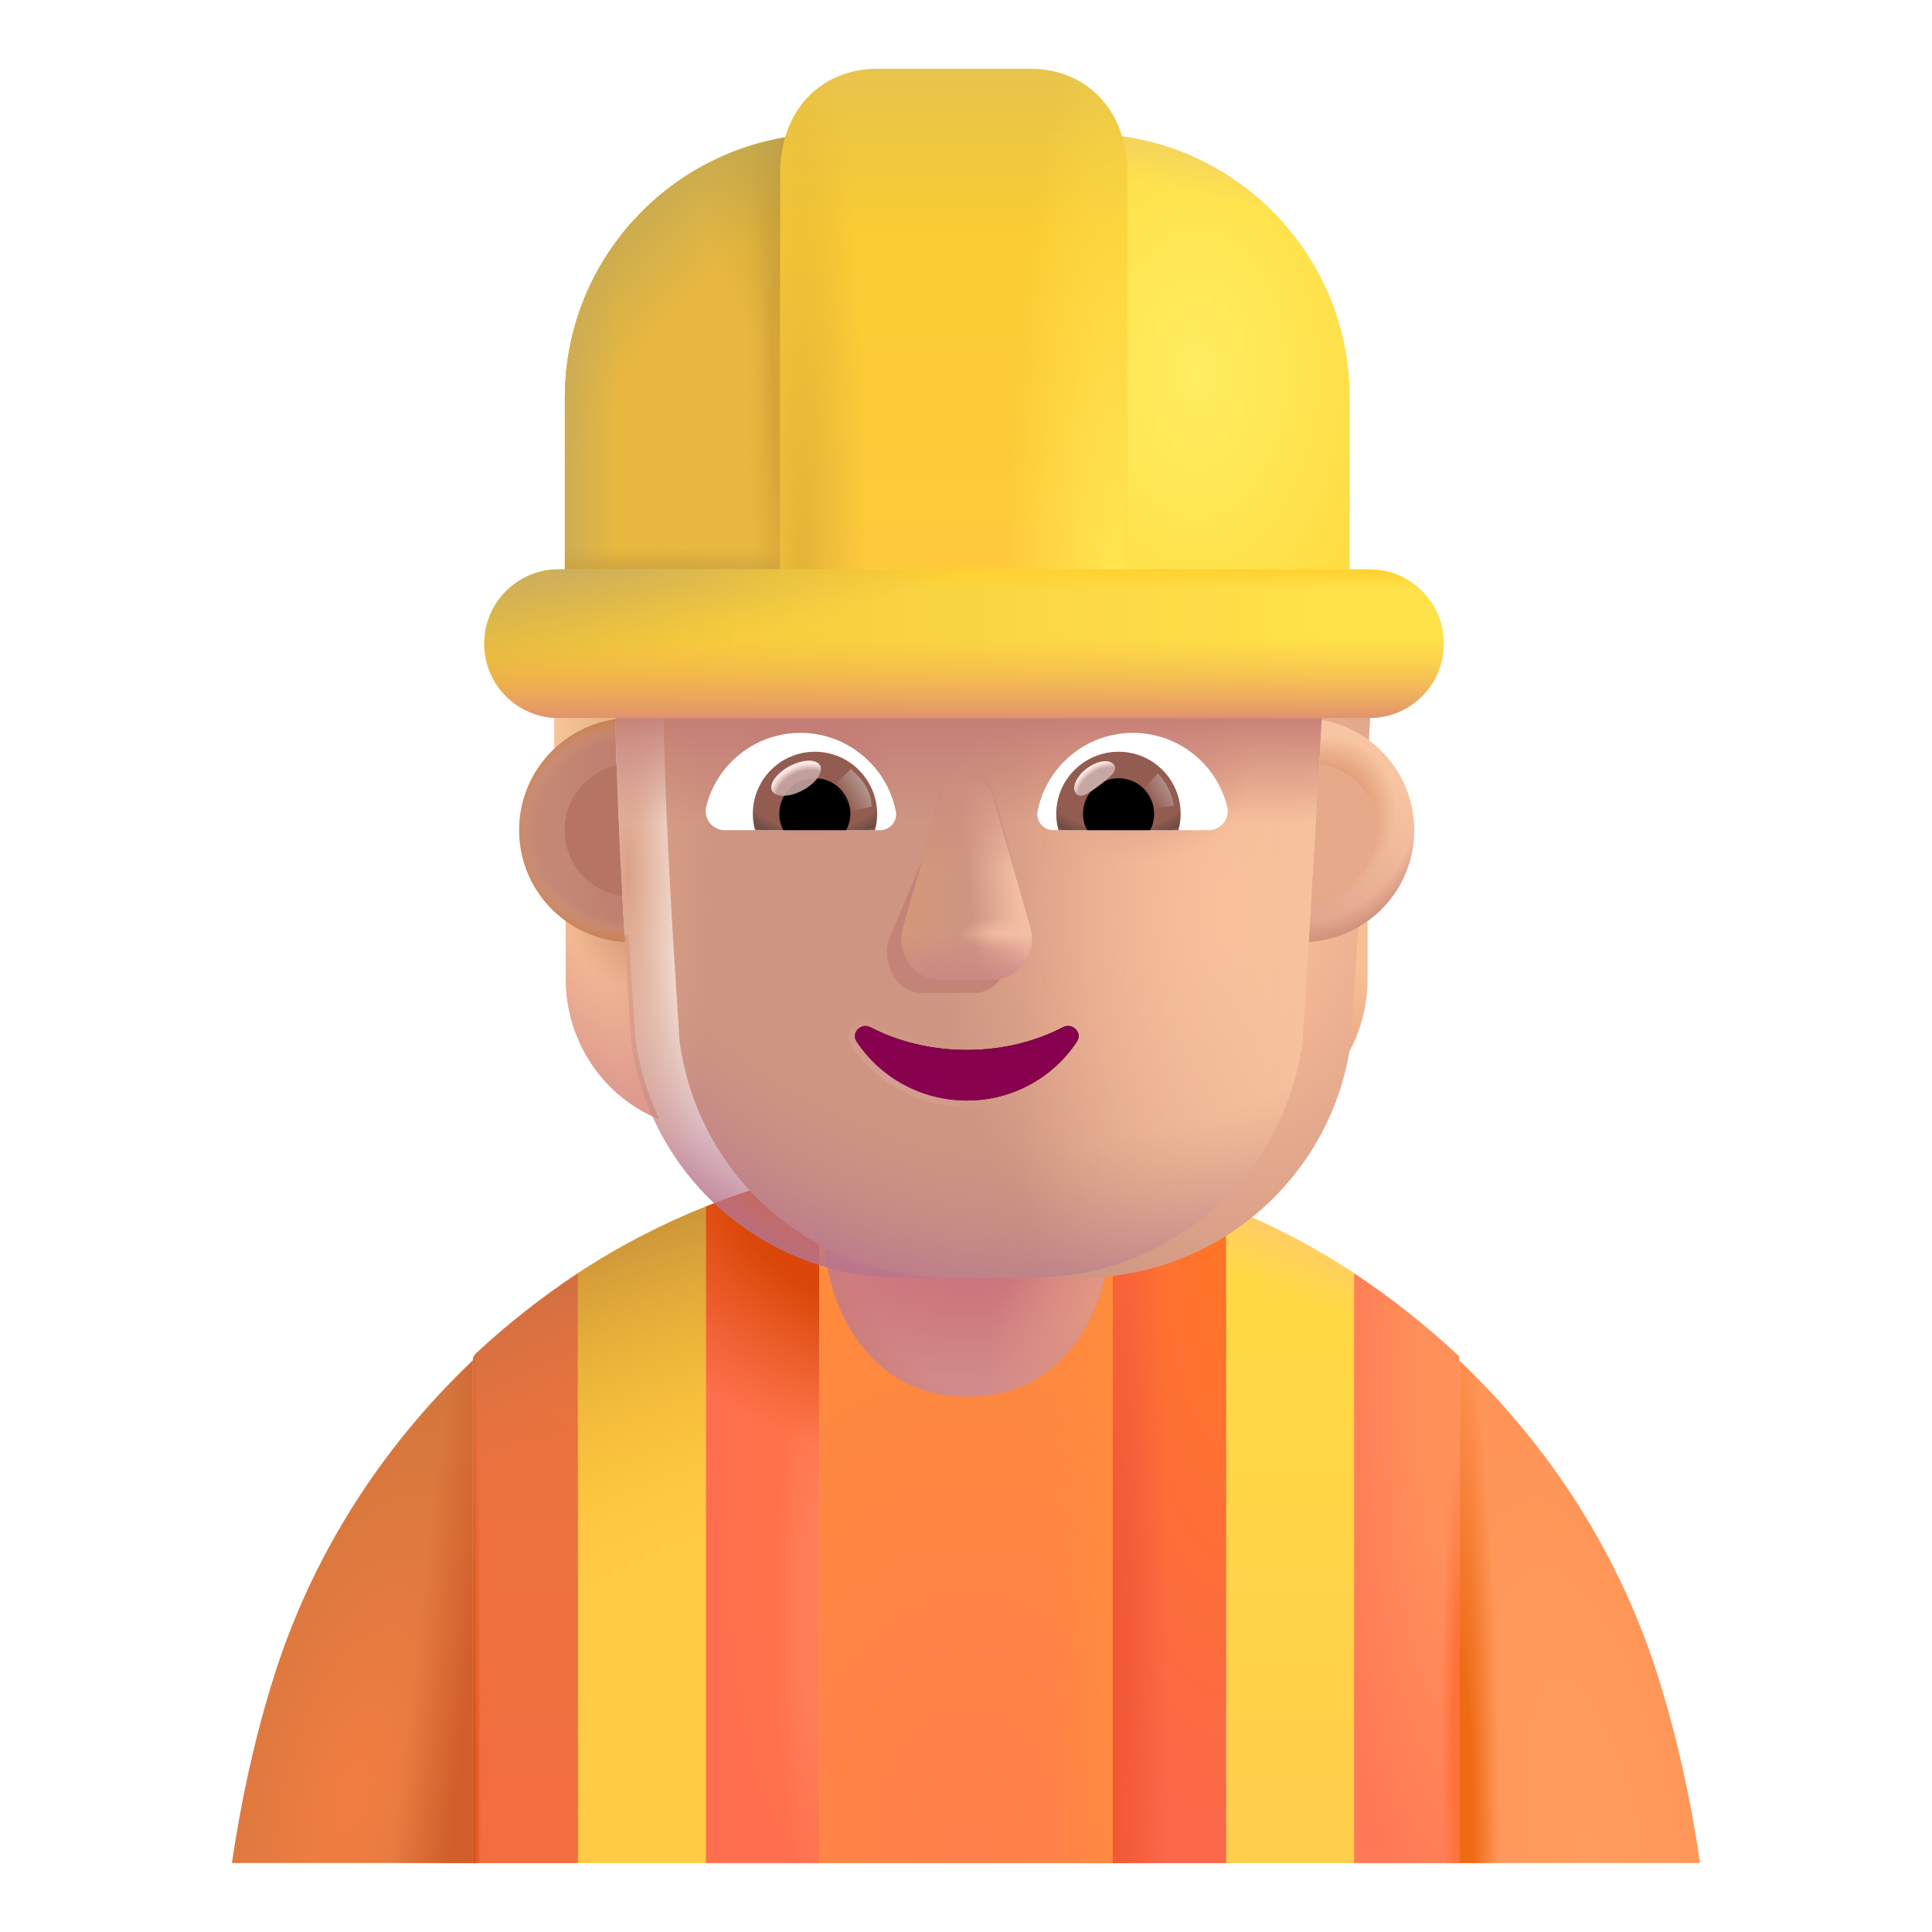 <svg viewBox="1 1 30 30" xmlns="http://www.w3.org/2000/svg">
<path d="M16.021 19.32C15.241 19.32 14.471 19.4 13.721 19.55V29.93H18.301V19.55C17.561 19.4 16.801 19.32 16.021 19.32Z" fill="url(#paint0_radial_4002_2957)"/>
<path d="M16.021 19.32C15.241 19.32 14.471 19.4 13.721 19.55V29.93H18.301V19.55C17.561 19.4 16.801 19.32 16.021 19.32Z" fill="url(#paint1_radial_4002_2957)"/>
<path d="M13.721 19.198C13.113 19.332 12.525 19.508 11.958 19.735V29.93H13.721V19.198Z" fill="url(#paint2_radial_4002_2957)"/>
<path d="M13.721 19.198C13.113 19.332 12.525 19.508 11.958 19.735V29.93H13.721V19.198Z" fill="url(#paint3_radial_4002_2957)"/>
<path d="M13.721 19.198C13.113 19.332 12.525 19.508 11.958 19.735V29.93H13.721V19.198Z" fill="url(#paint4_radial_4002_2957)"/>
<path d="M18.279 19.198C18.887 19.332 19.474 19.508 20.042 19.735V29.93H18.279V19.198Z" fill="url(#paint5_radial_4002_2957)"/>
<path d="M18.279 19.198C18.887 19.332 19.474 19.508 20.042 19.735V29.93H18.279V19.198Z" fill="url(#paint6_radial_4002_2957)"/>
<path d="M8.389 22.018C8.358 22.046 8.341 22.085 8.341 22.127V29.93H9.975V20.77C9.415 21.14 8.883 21.559 8.389 22.018Z" fill="url(#paint7_linear_4002_2957)"/>
<path d="M8.389 22.018C8.358 22.046 8.341 22.085 8.341 22.127V29.93H9.975V20.77C9.415 21.14 8.883 21.559 8.389 22.018Z" fill="url(#paint8_radial_4002_2957)"/>
<path d="M8.389 22.018C8.358 22.046 8.341 22.085 8.341 22.127V29.93H9.975V20.77C9.415 21.14 8.883 21.559 8.389 22.018Z" fill="url(#paint9_radial_4002_2957)"/>
<path d="M23.659 22.062V29.93H22.025V20.77C22.603 21.152 23.151 21.586 23.659 22.062Z" fill="url(#paint10_radial_4002_2957)"/>
<path d="M23.659 22.062V29.93H22.025V20.77C22.603 21.152 23.151 21.586 23.659 22.062Z" fill="url(#paint11_radial_4002_2957)"/>
<path d="M9.975 20.769V29.93H11.958V19.735C11.26 20.015 10.603 20.356 9.975 20.769Z" fill="#FFCA44"/>
<path d="M9.975 20.769V29.93H11.958V19.735C11.26 20.015 10.603 20.356 9.975 20.769Z" fill="url(#paint12_radial_4002_2957)"/>
<path d="M22.025 20.769V29.93H20.042V19.735C20.74 20.015 21.397 20.356 22.025 20.769Z" fill="url(#paint13_linear_4002_2957)"/>
<path d="M22.025 20.769V29.93H20.042V19.735C20.74 20.015 21.397 20.356 22.025 20.769Z" fill="url(#paint14_radial_4002_2957)"/>
<path d="M4.601 29.929C4.741 28.983 4.941 28.048 5.22 27.143C5.82 25.169 6.932 23.461 8.341 22.125V29.929H4.601Z" fill="url(#paint15_radial_4002_2957)"/>
<path d="M4.601 29.929C4.741 28.983 4.941 28.048 5.22 27.143C5.82 25.169 6.932 23.461 8.341 22.125V29.929H4.601Z" fill="url(#paint16_linear_4002_2957)"/>
<path d="M27.399 29.929C27.259 28.983 27.059 28.048 26.78 27.143C26.18 25.169 25.068 23.461 23.659 22.125V29.929H27.399Z" fill="url(#paint17_radial_4002_2957)"/>
<path d="M27.399 29.929C27.259 28.983 27.059 28.048 26.78 27.143C26.18 25.169 25.068 23.461 23.659 22.125V29.929H27.399Z" fill="url(#paint18_radial_4002_2957)"/>
<path d="M13.81 20.406C13.87 21.167 14.395 22.688 16.021 22.688C17.647 22.688 18.172 21.167 18.232 20.406H13.81Z" fill="url(#paint19_radial_4002_2957)"/>
<path d="M13.81 20.406C13.87 21.167 14.395 22.688 16.021 22.688C17.647 22.688 18.172 21.167 18.232 20.406H13.81Z" fill="url(#paint20_radial_4002_2957)"/>
<path d="M13.81 20.406C13.87 21.167 14.395 22.688 16.021 22.688C17.647 22.688 18.172 21.167 18.232 20.406H13.81Z" fill="url(#paint21_radial_4002_2957)"/>
<rect x="9.605" y="11.621" width="0.953" height="1.082" fill="url(#paint22_linear_4002_2957)"/>
<rect x="21.33" y="11.621" width="0.836" height="1.082" fill="url(#paint23_linear_4002_2957)"/>
<path d="M21.259 15.527C21.622 15.515 21.96 15.393 22.236 15.194V16.199C22.236 17.163 21.662 18.022 20.788 18.379C20.972 17.987 21.099 17.561 21.162 17.105L21.259 15.527Z" fill="url(#paint24_radial_4002_2957)"/>
<path d="M10.763 15.527C10.401 15.515 10.062 15.393 9.786 15.194V16.199C9.786 17.163 10.36 18.022 11.234 18.379C11.05 17.987 10.923 17.561 10.86 17.105L10.763 15.527Z" fill="url(#paint25_radial_4002_2957)"/>
<path d="M10.763 15.527C10.401 15.515 10.062 15.393 9.786 15.194V16.199C9.786 17.163 10.36 18.022 11.234 18.379C11.05 17.987 10.923 17.561 10.86 17.105L10.763 15.527Z" fill="url(#paint26_radial_4002_2957)"/>
<path d="M10.763 15.527C10.401 15.515 10.062 15.393 9.786 15.194V16.199C9.786 17.163 10.36 18.022 11.234 18.379C11.05 17.987 10.923 17.561 10.86 17.105L10.763 15.527Z" fill="url(#paint27_radial_4002_2957)"/>
<path d="M10.763 15.527C10.401 15.515 10.062 15.393 9.786 15.194V16.199C9.786 17.163 10.36 18.022 11.234 18.379C11.05 17.987 10.923 17.561 10.86 17.105L10.763 15.527Z" fill="url(#paint28_radial_4002_2957)"/>
<g filter="url(#filter0_i_4002_2957)">
<path d="M10.802 17.163C11.08 19.27 12.873 20.84 14.997 20.84H17.034C19.157 20.84 20.951 19.27 21.229 17.163C21.356 15.129 21.484 13.103 21.579 11.071C21.567 10.243 20.915 9.559 20.09 9.525H18.578C17.548 9.525 16.614 8.916 16.191 7.967C16.082 7.695 15.818 7.515 15.526 7.515H14.152C12.159 7.515 10.545 9.148 10.545 11.163C10.545 13.172 10.67 15.149 10.802 17.163Z" fill="url(#paint29_radial_4002_2957)"/>
</g>
<path d="M10.802 17.163C11.08 19.27 12.873 20.84 14.997 20.84H17.034C19.157 20.84 20.951 19.27 21.229 17.163C21.356 15.129 21.484 13.103 21.579 11.071C21.567 10.243 20.915 9.559 20.09 9.525H18.578C17.548 9.525 16.614 8.916 16.191 7.967C16.082 7.695 15.818 7.515 15.526 7.515H14.152C12.159 7.515 10.545 9.148 10.545 11.163C10.545 13.172 10.67 15.149 10.802 17.163Z" fill="url(#paint30_linear_4002_2957)"/>
<path d="M10.802 17.163C11.08 19.27 12.873 20.84 14.997 20.84H17.034C19.157 20.84 20.951 19.27 21.229 17.163C21.356 15.129 21.484 13.103 21.579 11.071C21.567 10.243 20.915 9.559 20.09 9.525H18.578C17.548 9.525 16.614 8.916 16.191 7.967C16.082 7.695 15.818 7.515 15.526 7.515H14.152C12.159 7.515 10.545 9.148 10.545 11.163C10.545 13.172 10.67 15.149 10.802 17.163Z" fill="url(#paint31_radial_4002_2957)"/>
<path d="M10.802 17.163C11.08 19.27 12.873 20.84 14.997 20.84H17.034C19.157 20.84 20.951 19.27 21.229 17.163C21.356 15.129 21.484 13.103 21.579 11.071C21.567 10.243 20.915 9.559 20.09 9.525H18.578C17.548 9.525 16.614 8.916 16.191 7.967C16.082 7.695 15.818 7.515 15.526 7.515H14.152C12.159 7.515 10.545 9.148 10.545 11.163C10.545 13.172 10.67 15.149 10.802 17.163Z" fill="url(#paint32_radial_4002_2957)"/>
<path d="M10.802 17.163C11.08 19.27 12.873 20.84 14.997 20.84H17.034C19.157 20.84 20.951 19.27 21.229 17.163C21.356 15.129 21.484 13.103 21.579 11.071C21.567 10.243 20.915 9.559 20.09 9.525H18.578C17.548 9.525 16.614 8.916 16.191 7.967C16.082 7.695 15.818 7.515 15.526 7.515H14.152C12.159 7.515 10.545 9.148 10.545 11.163C10.545 13.172 10.67 15.149 10.802 17.163Z" fill="url(#paint33_radial_4002_2957)"/>
<path d="M10.802 17.163C11.08 19.27 12.873 20.84 14.997 20.84H17.034C19.157 20.84 20.951 19.27 21.229 17.163C21.356 15.129 21.484 13.103 21.579 11.071C21.567 10.243 20.915 9.559 20.09 9.525H18.578C17.548 9.525 16.614 8.916 16.191 7.967C16.082 7.695 15.818 7.515 15.526 7.515H14.152C12.159 7.515 10.545 9.148 10.545 11.163C10.545 13.172 10.67 15.149 10.802 17.163Z" fill="url(#paint34_radial_4002_2957)"/>
<path d="M10.802 17.163C11.08 19.27 12.873 20.84 14.997 20.84H17.034C19.157 20.84 20.951 19.27 21.229 17.163C21.356 15.129 21.484 13.103 21.579 11.071C21.567 10.243 20.915 9.559 20.09 9.525H18.578C17.548 9.525 16.614 8.916 16.191 7.967C16.082 7.695 15.818 7.515 15.526 7.515H14.152C12.159 7.515 10.545 9.148 10.545 11.163C10.545 13.172 10.67 15.149 10.802 17.163Z" fill="url(#paint35_radial_4002_2957)"/>
<path d="M10.802 17.163C11.08 19.27 12.873 20.84 14.997 20.84H17.034C19.157 20.84 20.951 19.27 21.229 17.163C21.356 15.129 21.484 13.103 21.579 11.071C21.567 10.243 20.915 9.559 20.09 9.525H18.578C17.548 9.525 16.614 8.916 16.191 7.967C16.082 7.695 15.818 7.515 15.526 7.515H14.152C12.159 7.515 10.545 9.148 10.545 11.163C10.545 13.172 10.67 15.149 10.802 17.163Z" fill="url(#paint36_radial_4002_2957)"/>
<path d="M10.802 17.163C11.08 19.27 12.873 20.84 14.997 20.84H17.034C19.157 20.84 20.951 19.27 21.229 17.163C21.356 15.129 21.484 13.103 21.579 11.071C21.567 10.243 20.915 9.559 20.09 9.525H18.578C17.548 9.525 16.614 8.916 16.191 7.967C16.082 7.695 15.818 7.515 15.526 7.515H14.152C12.159 7.515 10.545 9.148 10.545 11.163C10.545 13.172 10.67 15.149 10.802 17.163Z" fill="url(#paint37_radial_4002_2957)"/>
<path d="M10.802 17.163C11.08 19.27 12.873 20.84 14.997 20.84H17.034C19.157 20.84 20.951 19.27 21.229 17.163C21.356 15.129 21.484 13.103 21.579 11.071C21.567 10.243 20.915 9.559 20.09 9.525H18.578C17.548 9.525 16.614 8.916 16.191 7.967C16.082 7.695 15.818 7.515 15.526 7.515H14.152C12.159 7.515 10.545 9.148 10.545 11.163C10.545 13.172 10.67 15.149 10.802 17.163Z" fill="url(#paint38_linear_4002_2957)"/>
<g filter="url(#filter1_f_4002_2957)">
<path d="M15.546 13.815L14.799 15.602C14.69 16.01 14.952 16.419 15.324 16.419H16.118C16.49 16.419 16.752 16.004 16.643 15.602L16.107 13.617C15.992 13.178 15.666 13.375 15.546 13.815Z" fill="#C48377"/>
</g>
<g filter="url(#filter2_f_4002_2957)">
<path d="M15.598 13.406L15.024 15.391C14.907 15.799 15.188 16.207 15.587 16.207H16.436C16.834 16.207 17.115 15.793 16.998 15.391L16.424 13.406C16.301 12.966 15.727 12.966 15.598 13.406Z" fill="#CE9582"/>
<path d="M15.598 13.406L15.024 15.391C14.907 15.799 15.188 16.207 15.587 16.207H16.436C16.834 16.207 17.115 15.793 16.998 15.391L16.424 13.406C16.301 12.966 15.727 12.966 15.598 13.406Z" fill="url(#paint39_linear_4002_2957)"/>
<path d="M15.598 13.406L15.024 15.391C14.907 15.799 15.188 16.207 15.587 16.207H16.436C16.834 16.207 17.115 15.793 16.998 15.391L16.424 13.406C16.301 12.966 15.727 12.966 15.598 13.406Z" fill="url(#paint40_radial_4002_2957)"/>
<path d="M15.598 13.406L15.024 15.391C14.907 15.799 15.188 16.207 15.587 16.207H16.436C16.834 16.207 17.115 15.793 16.998 15.391L16.424 13.406C16.301 12.966 15.727 12.966 15.598 13.406Z" fill="url(#paint41_linear_4002_2957)"/>
<path d="M15.598 13.406L15.024 15.391C14.907 15.799 15.188 16.207 15.587 16.207H16.436C16.834 16.207 17.115 15.793 16.998 15.391L16.424 13.406C16.301 12.966 15.727 12.966 15.598 13.406Z" fill="url(#paint42_linear_4002_2957)"/>
</g>
<g filter="url(#filter3_f_4002_2957)">
<path d="M15.598 13.272L15.024 15.256C14.907 15.665 15.188 16.073 15.587 16.073H16.436C16.834 16.073 17.115 15.658 16.998 15.256L16.424 13.272C16.301 12.832 15.727 12.832 15.598 13.272Z" fill="url(#paint43_linear_4002_2957)"/>
</g>
<g filter="url(#filter4_f_4002_2957)">
<path d="M16.011 17.304C15.463 17.304 14.948 17.175 14.515 16.95C14.367 16.875 14.209 17.041 14.302 17.175C14.663 17.724 15.293 18.089 16.011 18.089C16.729 18.089 17.359 17.724 17.721 17.175C17.814 17.036 17.655 16.875 17.507 16.95C17.074 17.175 16.564 17.304 16.011 17.304Z" stroke="url(#paint44_radial_4002_2957)" stroke-width="0.2"/>
</g>
<path d="M16.011 17.304C15.463 17.304 14.948 17.175 14.515 16.95C14.367 16.875 14.209 17.041 14.302 17.175C14.663 17.724 15.293 18.089 16.011 18.089C16.729 18.089 17.359 17.724 17.721 17.175C17.814 17.036 17.655 16.875 17.507 16.95C17.074 17.175 16.564 17.304 16.011 17.304Z" fill="url(#paint45_radial_4002_2957)"/>
<path d="M18.592 12.38C19.297 12.38 19.893 12.866 20.055 13.523C20.103 13.711 19.959 13.891 19.766 13.891H17.357C17.204 13.891 17.081 13.751 17.112 13.597C17.248 12.905 17.857 12.38 18.592 12.38Z" fill="white"/>
<path d="M18.369 12.673C18.903 12.673 19.333 13.107 19.333 13.637C19.333 13.725 19.32 13.812 19.298 13.891H17.436C17.414 13.808 17.401 13.725 17.401 13.637C17.401 13.107 17.835 12.673 18.369 12.673Z" fill="url(#paint46_radial_4002_2957)"/>
<path d="M17.817 13.637C17.817 13.33 18.062 13.085 18.369 13.085C18.676 13.085 18.921 13.33 18.921 13.637C18.921 13.729 18.899 13.816 18.86 13.891H17.883C17.839 13.816 17.817 13.729 17.817 13.637Z" fill="black"/>
<g filter="url(#filter5_f_4002_2957)">
<path d="M18.298 12.877C18.367 12.969 18.223 13.081 18.06 13.203C17.897 13.325 17.776 13.41 17.707 13.319C17.639 13.227 17.715 13.053 17.878 12.931C18.042 12.809 18.23 12.785 18.298 12.877Z" fill="#C7A7A3"/>
<path d="M18.298 12.877C18.367 12.969 18.223 13.081 18.06 13.203C17.897 13.325 17.776 13.41 17.707 13.319C17.639 13.227 17.715 13.053 17.878 12.931C18.042 12.809 18.23 12.785 18.298 12.877Z" fill="url(#paint47_radial_4002_2957)"/>
</g>
<g filter="url(#filter6_f_4002_2957)">
<path d="M19.227 13.51C19.192 13.261 19.046 13.073 18.977 13.01L18.697 13.318L18.824 13.565L19.227 13.51Z" fill="url(#paint48_linear_4002_2957)"/>
</g>
<path d="M13.43 12.38C12.725 12.38 12.129 12.866 11.967 13.523C11.919 13.711 12.063 13.891 12.256 13.891H14.665C14.818 13.891 14.941 13.751 14.91 13.598C14.774 12.905 14.161 12.38 13.43 12.38Z" fill="white"/>
<path d="M13.653 12.673C13.119 12.673 12.69 13.107 12.69 13.637C12.69 13.725 12.703 13.812 12.725 13.891H14.586C14.608 13.808 14.621 13.725 14.621 13.637C14.617 13.107 14.187 12.673 13.653 12.673Z" fill="url(#paint49_radial_4002_2957)"/>
<path d="M14.205 13.637C14.205 13.33 13.96 13.085 13.653 13.085C13.347 13.085 13.101 13.33 13.101 13.637C13.101 13.729 13.123 13.816 13.163 13.891H14.139C14.179 13.816 14.205 13.729 14.205 13.637Z" fill="black"/>
<g filter="url(#filter7_f_4002_2957)">
<path d="M14.534 13.524C14.534 13.212 14.28 13.005 14.212 12.942L13.9 13.243L14.092 13.633L14.534 13.524Z" fill="url(#paint50_linear_4002_2957)"/>
</g>
<g filter="url(#filter8_f_4002_2957)">
<ellipse cx="13.362" cy="13.085" rx="0.421" ry="0.213" transform="rotate(-27.914 13.362 13.085)" fill="#C7A7A3" fill-opacity="0.9"/>
<ellipse cx="13.362" cy="13.085" rx="0.421" ry="0.213" transform="rotate(-27.914 13.362 13.085)" fill="url(#paint51_radial_4002_2957)"/>
</g>
<path d="M21.325 15.625C21.396 14.476 21.464 13.329 21.524 12.18C22.34 12.322 22.96 13.034 22.96 13.891C22.96 14.816 22.237 15.572 21.325 15.625Z" fill="url(#paint52_linear_4002_2957)"/>
<path d="M21.325 15.625C21.396 14.476 21.464 13.329 21.524 12.18C22.34 12.322 22.96 13.034 22.96 13.891C22.96 14.816 22.237 15.572 21.325 15.625Z" fill="url(#paint53_radial_4002_2957)"/>
<path d="M21.325 15.625C21.396 14.476 21.464 13.329 21.524 12.18C22.34 12.322 22.96 13.034 22.96 13.891C22.96 14.816 22.237 15.572 21.325 15.625Z" fill="url(#paint54_radial_4002_2957)"/>
<path d="M10.555 12.17C9.711 12.289 9.062 13.014 9.062 13.89C9.062 14.818 9.789 15.576 10.704 15.625C10.634 14.472 10.577 13.324 10.555 12.17Z" fill="url(#paint55_linear_4002_2957)"/>
<path d="M10.555 12.17C9.711 12.289 9.062 13.014 9.062 13.89C9.062 14.818 9.789 15.576 10.704 15.625C10.634 14.472 10.577 13.324 10.555 12.17Z" fill="url(#paint56_radial_4002_2957)"/>
<g filter="url(#filter9_f_4002_2957)">
<path d="M10.573 12.884C10.112 12.988 9.768 13.399 9.768 13.891C9.768 14.414 10.158 14.847 10.663 14.913C10.625 14.237 10.594 13.561 10.573 12.884Z" fill="#B57562"/>
</g>
<g filter="url(#filter10_f_4002_2957)">
<path d="M21.368 14.922C21.41 14.237 21.45 13.552 21.488 12.867C21.996 12.931 22.39 13.365 22.39 13.891C22.39 14.457 21.933 14.917 21.368 14.922Z" fill="#E6AA8B"/>
</g>
<path d="M9.771 7.178C9.771 4.914 11.607 3.078 13.871 3.078H17.859C20.123 3.078 21.959 4.914 21.959 7.178V9.859H9.771V7.178Z" fill="url(#paint57_radial_4002_2957)"/>
<path d="M9.771 7.178C9.771 4.914 11.607 3.078 13.871 3.078H17.859C20.123 3.078 21.959 4.914 21.959 7.178V9.859H9.771V7.178Z" fill="url(#paint58_radial_4002_2957)"/>
<path d="M9.771 7.178C9.771 4.914 11.607 3.078 13.871 3.078H17.859C20.123 3.078 21.959 4.914 21.959 7.178V9.859H9.771V7.178Z" fill="url(#paint59_radial_4002_2957)"/>
<path d="M9.771 7.178C9.771 4.914 11.607 3.078 13.871 3.078H17.859C20.123 3.078 21.959 4.914 21.959 7.178V9.859H9.771V7.178Z" fill="url(#paint60_radial_4002_2957)"/>
<path d="M9.771 7.178C9.771 4.914 11.607 3.078 13.871 3.078H17.859C20.123 3.078 21.959 4.914 21.959 7.178V9.859H9.771V7.178Z" fill="url(#paint61_radial_4002_2957)"/>
<path d="M9.771 7.178C9.771 4.914 11.607 3.078 13.871 3.078H17.859C20.123 3.078 21.959 4.914 21.959 7.178V9.859H9.771V7.178Z" fill="url(#paint62_radial_4002_2957)"/>
<path d="M9.771 7.178C9.771 4.914 11.607 3.078 13.871 3.078H17.859C20.123 3.078 21.959 4.914 21.959 7.178V9.859H9.771V7.178Z" fill="url(#paint63_linear_4002_2957)"/>
<path d="M9.771 7.178C9.771 4.914 11.607 3.078 13.871 3.078H17.859C20.123 3.078 21.959 4.914 21.959 7.178V9.859H9.771V7.178Z" fill="url(#paint64_radial_4002_2957)"/>
<g filter="url(#filter11_ii_4002_2957)">
<path d="M14.615 2.07H17.005C17.834 2.07 18.505 2.673 18.505 3.703V10.498H13.115V3.703C13.115 2.673 13.786 2.07 14.615 2.07Z" fill="url(#paint65_linear_4002_2957)"/>
<path d="M14.615 2.07H17.005C17.834 2.07 18.505 2.673 18.505 3.703V10.498H13.115V3.703C13.115 2.673 13.786 2.07 14.615 2.07Z" fill="url(#paint66_linear_4002_2957)"/>
<path d="M14.615 2.07H17.005C17.834 2.07 18.505 2.673 18.505 3.703V10.498H13.115V3.703C13.115 2.673 13.786 2.07 14.615 2.07Z" fill="url(#paint67_radial_4002_2957)"/>
<path d="M14.615 2.07H17.005C17.834 2.07 18.505 2.673 18.505 3.703V10.498H13.115V3.703C13.115 2.673 13.786 2.07 14.615 2.07Z" fill="url(#paint68_radial_4002_2957)"/>
</g>
<path d="M22.266 9.842H9.672C9.031 9.842 8.519 10.363 8.519 10.995C8.519 11.637 9.04 12.149 9.672 12.149H22.266C22.908 12.149 23.419 11.628 23.419 10.995C23.428 10.363 22.908 9.842 22.266 9.842Z" fill="url(#paint69_linear_4002_2957)"/>
<path d="M22.266 9.842H9.672C9.031 9.842 8.519 10.363 8.519 10.995C8.519 11.637 9.04 12.149 9.672 12.149H22.266C22.908 12.149 23.419 11.628 23.419 10.995C23.428 10.363 22.908 9.842 22.266 9.842Z" fill="url(#paint70_linear_4002_2957)"/>
<path d="M22.266 9.842H9.672C9.031 9.842 8.519 10.363 8.519 10.995C8.519 11.637 9.04 12.149 9.672 12.149H22.266C22.908 12.149 23.419 11.628 23.419 10.995C23.428 10.363 22.908 9.842 22.266 9.842Z" fill="url(#paint71_linear_4002_2957)"/>
<path d="M22.266 9.842H9.672C9.031 9.842 8.519 10.363 8.519 10.995C8.519 11.637 9.04 12.149 9.672 12.149H22.266C22.908 12.149 23.419 11.628 23.419 10.995C23.428 10.363 22.908 9.842 22.266 9.842Z" fill="url(#paint72_radial_4002_2957)"/>
<defs>
<filter id="filter0_i_4002_2957" x="10.545" y="7.515" width="11.784" height="13.325" filterUnits="userSpaceOnUse" color-interpolation-filters="sRGB">
<feFlood flood-opacity="0" result="BackgroundImageFix"/>
<feBlend mode="normal" in="SourceGraphic" in2="BackgroundImageFix" result="shape"/>
<feColorMatrix in="SourceAlpha" type="matrix" values="0 0 0 0 0 0 0 0 0 0 0 0 0 0 0 0 0 0 127 0" result="hardAlpha"/>
<feOffset dx="0.75"/>
<feGaussianBlur stdDeviation="0.6"/>
<feComposite in2="hardAlpha" operator="arithmetic" k2="-1" k3="1"/>
<feColorMatrix type="matrix" values="0 0 0 0 0.843 0 0 0 0 0.612 0 0 0 0 0.498 0 0 0 1 0"/>
<feBlend mode="normal" in2="shape" result="effect1_innerShadow_4002_2957"/>
</filter>
<filter id="filter1_f_4002_2957" x="13.774" y="12.37" width="3.894" height="5.048" filterUnits="userSpaceOnUse" color-interpolation-filters="sRGB">
<feFlood flood-opacity="0" result="BackgroundImageFix"/>
<feBlend mode="normal" in="SourceGraphic" in2="BackgroundImageFix" result="shape"/>
<feGaussianBlur stdDeviation="0.5" result="effect1_foregroundBlur_4002_2957"/>
</filter>
<filter id="filter2_f_4002_2957" x="14.898" y="12.976" width="2.227" height="3.331" filterUnits="userSpaceOnUse" color-interpolation-filters="sRGB">
<feFlood flood-opacity="0" result="BackgroundImageFix"/>
<feBlend mode="normal" in="SourceGraphic" in2="BackgroundImageFix" result="shape"/>
<feGaussianBlur stdDeviation="0.05" result="effect1_foregroundBlur_4002_2957"/>
</filter>
<filter id="filter3_f_4002_2957" x="14.898" y="12.842" width="2.227" height="3.331" filterUnits="userSpaceOnUse" color-interpolation-filters="sRGB">
<feFlood flood-opacity="0" result="BackgroundImageFix"/>
<feBlend mode="normal" in="SourceGraphic" in2="BackgroundImageFix" result="shape"/>
<feGaussianBlur stdDeviation="0.05" result="effect1_foregroundBlur_4002_2957"/>
</filter>
<filter id="filter4_f_4002_2957" x="14.074" y="16.731" width="3.875" height="1.558" filterUnits="userSpaceOnUse" color-interpolation-filters="sRGB">
<feFlood flood-opacity="0" result="BackgroundImageFix"/>
<feBlend mode="normal" in="SourceGraphic" in2="BackgroundImageFix" result="shape"/>
<feGaussianBlur stdDeviation="0.05" result="effect1_foregroundBlur_4002_2957"/>
</filter>
<filter id="filter5_f_4002_2957" x="17.582" y="12.721" width="0.834" height="0.736" filterUnits="userSpaceOnUse" color-interpolation-filters="sRGB">
<feFlood flood-opacity="0" result="BackgroundImageFix"/>
<feBlend mode="normal" in="SourceGraphic" in2="BackgroundImageFix" result="shape"/>
<feGaussianBlur stdDeviation="0.05" result="effect1_foregroundBlur_4002_2957"/>
</filter>
<filter id="filter6_f_4002_2957" x="18.497" y="12.81" width="0.93" height="0.954" filterUnits="userSpaceOnUse" color-interpolation-filters="sRGB">
<feFlood flood-opacity="0" result="BackgroundImageFix"/>
<feBlend mode="normal" in="SourceGraphic" in2="BackgroundImageFix" result="shape"/>
<feGaussianBlur stdDeviation="0.1" result="effect1_foregroundBlur_4002_2957"/>
</filter>
<filter id="filter7_f_4002_2957" x="13.7" y="12.742" width="1.033" height="1.091" filterUnits="userSpaceOnUse" color-interpolation-filters="sRGB">
<feFlood flood-opacity="0" result="BackgroundImageFix"/>
<feBlend mode="normal" in="SourceGraphic" in2="BackgroundImageFix" result="shape"/>
<feGaussianBlur stdDeviation="0.1" result="effect1_foregroundBlur_4002_2957"/>
</filter>
<filter id="filter8_f_4002_2957" x="12.877" y="12.713" width="0.97" height="0.745" filterUnits="userSpaceOnUse" color-interpolation-filters="sRGB">
<feFlood flood-opacity="0" result="BackgroundImageFix"/>
<feBlend mode="normal" in="SourceGraphic" in2="BackgroundImageFix" result="shape"/>
<feGaussianBlur stdDeviation="0.05" result="effect1_foregroundBlur_4002_2957"/>
</filter>
<filter id="filter9_f_4002_2957" x="9.518" y="12.634" width="1.395" height="2.529" filterUnits="userSpaceOnUse" color-interpolation-filters="sRGB">
<feFlood flood-opacity="0" result="BackgroundImageFix"/>
<feBlend mode="normal" in="SourceGraphic" in2="BackgroundImageFix" result="shape"/>
<feGaussianBlur stdDeviation="0.125" result="effect1_foregroundBlur_4002_2957"/>
</filter>
<filter id="filter10_f_4002_2957" x="21.118" y="12.617" width="1.522" height="2.555" filterUnits="userSpaceOnUse" color-interpolation-filters="sRGB">
<feFlood flood-opacity="0" result="BackgroundImageFix"/>
<feBlend mode="normal" in="SourceGraphic" in2="BackgroundImageFix" result="shape"/>
<feGaussianBlur stdDeviation="0.125" result="effect1_foregroundBlur_4002_2957"/>
</filter>
<filter id="filter11_ii_4002_2957" x="12.915" y="2.07" width="5.791" height="8.428" filterUnits="userSpaceOnUse" color-interpolation-filters="sRGB">
<feFlood flood-opacity="0" result="BackgroundImageFix"/>
<feBlend mode="normal" in="SourceGraphic" in2="BackgroundImageFix" result="shape"/>
<feColorMatrix in="SourceAlpha" type="matrix" values="0 0 0 0 0 0 0 0 0 0 0 0 0 0 0 0 0 0 127 0" result="hardAlpha"/>
<feOffset dx="0.2"/>
<feGaussianBlur stdDeviation="0.3"/>
<feComposite in2="hardAlpha" operator="arithmetic" k2="-1" k3="1"/>
<feColorMatrix type="matrix" values="0 0 0 0 0.769 0 0 0 0 0.659 0 0 0 0 0.322 0 0 0 1 0"/>
<feBlend mode="normal" in2="shape" result="effect1_innerShadow_4002_2957"/>
<feColorMatrix in="SourceAlpha" type="matrix" values="0 0 0 0 0 0 0 0 0 0 0 0 0 0 0 0 0 0 127 0" result="hardAlpha"/>
<feOffset dx="-0.2"/>
<feGaussianBlur stdDeviation="0.3"/>
<feComposite in2="hardAlpha" operator="arithmetic" k2="-1" k3="1"/>
<feColorMatrix type="matrix" values="0 0 0 0 1 0 0 0 0 0.925 0 0 0 0 0.373 0 0 0 1 0"/>
<feBlend mode="normal" in2="effect1_innerShadow_4002_2957" result="effect2_innerShadow_4002_2957"/>
</filter>
<radialGradient id="paint0_radial_4002_2957" cx="0" cy="0" r="1" gradientUnits="userSpaceOnUse" gradientTransform="translate(16.011 29.735) rotate(-90) scale(9.625 6.573)">
<stop stop-color="#FF804B"/>
<stop offset="1" stop-color="#FF8B3C"/>
</radialGradient>
<radialGradient id="paint1_radial_4002_2957" cx="0" cy="0" r="1" gradientUnits="userSpaceOnUse" gradientTransform="translate(18.677 26.172) rotate(180) scale(1.281 12.504)">
<stop stop-color="#FF8E3D"/>
<stop offset="1" stop-color="#FF8E3D" stop-opacity="0"/>
</radialGradient>
<radialGradient id="paint2_radial_4002_2957" cx="0" cy="0" r="1" gradientUnits="userSpaceOnUse" gradientTransform="translate(13.721 24.564) rotate(90) scale(5.914 1.617)">
<stop stop-color="#FF7446"/>
<stop offset="1" stop-color="#FF6F4E"/>
</radialGradient>
<radialGradient id="paint3_radial_4002_2957" cx="0" cy="0" r="1" gradientUnits="userSpaceOnUse" gradientTransform="translate(13.721 26.231) rotate(90) scale(4.558 0.701)">
<stop offset="0.35" stop-color="#FF7E58"/>
<stop offset="1" stop-color="#FF7E58" stop-opacity="0"/>
</radialGradient>
<radialGradient id="paint4_radial_4002_2957" cx="0" cy="0" r="1" gradientUnits="userSpaceOnUse" gradientTransform="translate(14.208 20.037) rotate(116.713) scale(3.38 5.522)">
<stop offset="0.343" stop-color="#DA4708"/>
<stop offset="1" stop-color="#DC5314" stop-opacity="0"/>
</radialGradient>
<radialGradient id="paint5_radial_4002_2957" cx="0" cy="0" r="1" gradientUnits="userSpaceOnUse" gradientTransform="translate(20.042 20.266) rotate(90) scale(9.438 2.834)">
<stop stop-color="#FF7523"/>
<stop offset="1" stop-color="#FB684A"/>
</radialGradient>
<radialGradient id="paint6_radial_4002_2957" cx="0" cy="0" r="1" gradientUnits="userSpaceOnUse" gradientTransform="translate(18.279 27.384) scale(0.882 11.047)">
<stop offset="0.214" stop-color="#F25937"/>
<stop offset="1" stop-color="#F25937" stop-opacity="0"/>
</radialGradient>
<linearGradient id="paint7_linear_4002_2957" x1="9.158" y1="21.199" x2="9.158" y2="29.93" gradientUnits="userSpaceOnUse">
<stop stop-color="#E6743E"/>
<stop offset="1" stop-color="#F46D40"/>
</linearGradient>
<radialGradient id="paint8_radial_4002_2957" cx="0" cy="0" r="1" gradientUnits="userSpaceOnUse" gradientTransform="translate(12.416 28.885) rotate(-112.642) scale(9.162 10.452)">
<stop offset="0.684" stop-color="#E07241" stop-opacity="0"/>
<stop offset="0.951" stop-color="#CC6E42"/>
</radialGradient>
<radialGradient id="paint9_radial_4002_2957" cx="0" cy="0" r="1" gradientUnits="userSpaceOnUse" gradientTransform="translate(8.341 29.93) scale(0.131 9.007)">
<stop offset="0.245" stop-color="#DE521D"/>
<stop offset="1" stop-color="#DE521D" stop-opacity="0"/>
</radialGradient>
<radialGradient id="paint10_radial_4002_2957" cx="0" cy="0" r="1" gradientUnits="userSpaceOnUse" gradientTransform="translate(23.659 22.544) rotate(90) scale(8.783 2.01)">
<stop offset="0.309" stop-color="#FF905A"/>
<stop offset="1" stop-color="#FF7955"/>
</radialGradient>
<radialGradient id="paint11_radial_4002_2957" cx="0" cy="0" r="1" gradientUnits="userSpaceOnUse" gradientTransform="translate(23.659 27.938) rotate(90) scale(4.375 0.279)">
<stop offset="0.325" stop-color="#FE713A"/>
<stop offset="1" stop-color="#FE713A" stop-opacity="0"/>
</radialGradient>
<radialGradient id="paint12_radial_4002_2957" cx="0" cy="0" r="1" gradientUnits="userSpaceOnUse" gradientTransform="translate(14.588 30.823) rotate(-108.091) scale(11.665 18.669)">
<stop offset="0.566" stop-color="#FDBF28" stop-opacity="0"/>
<stop offset="0.971" stop-color="#CD963A"/>
</radialGradient>
<linearGradient id="paint13_linear_4002_2957" x1="21.034" y1="19.735" x2="21.034" y2="29.93" gradientUnits="userSpaceOnUse">
<stop stop-color="#FFDA42"/>
<stop offset="1" stop-color="#FFCF4C"/>
</linearGradient>
<radialGradient id="paint14_radial_4002_2957" cx="0" cy="0" r="1" gradientUnits="userSpaceOnUse" gradientTransform="translate(19.24 25.359) rotate(-71.03) scale(5.518 8.523)">
<stop offset="0.834" stop-color="#FFCE64" stop-opacity="0"/>
<stop offset="0.998" stop-color="#FFCE64"/>
</radialGradient>
<radialGradient id="paint15_radial_4002_2957" cx="0" cy="0" r="1" gradientUnits="userSpaceOnUse" gradientTransform="translate(6.471 28.89) rotate(-75.655) scale(7.548 3.04)">
<stop stop-color="#F37D42"/>
<stop offset="1" stop-color="#CE763C"/>
</radialGradient>
<linearGradient id="paint16_linear_4002_2957" x1="8.468" y1="29.929" x2="7.09" y2="29.772" gradientUnits="userSpaceOnUse">
<stop offset="0.333" stop-color="#D15D2A"/>
<stop offset="1" stop-color="#D15D2A" stop-opacity="0"/>
</linearGradient>
<radialGradient id="paint17_radial_4002_2957" cx="0" cy="0" r="1" gradientUnits="userSpaceOnUse" gradientTransform="translate(25.677 29.929) rotate(-99.81) scale(8.253 2.517)">
<stop stop-color="#FF9C5E"/>
<stop offset="1" stop-color="#FF9457"/>
</radialGradient>
<radialGradient id="paint18_radial_4002_2957" cx="0" cy="0" r="1" gradientUnits="userSpaceOnUse" gradientTransform="translate(23.659 29.929) rotate(-90) scale(8.324 0.625)">
<stop offset="0.353" stop-color="#EE6A13"/>
<stop offset="1" stop-color="#EE6A13" stop-opacity="0"/>
</radialGradient>
<radialGradient id="paint19_radial_4002_2957" cx="0" cy="0" r="1" gradientUnits="userSpaceOnUse" gradientTransform="translate(16.021 20.688) rotate(90) scale(2 4.866)">
<stop offset="0.133" stop-color="#CC757C"/>
<stop offset="0.88" stop-color="#D28A8A"/>
</radialGradient>
<radialGradient id="paint20_radial_4002_2957" cx="0" cy="0" r="1" gradientUnits="userSpaceOnUse" gradientTransform="translate(18.396 20.875) rotate(125.503) scale(3.013 1.495)">
<stop offset="0.239" stop-color="#E19582"/>
<stop offset="1" stop-color="#E19582" stop-opacity="0"/>
</radialGradient>
<radialGradient id="paint21_radial_4002_2957" cx="0" cy="0" r="1" gradientUnits="userSpaceOnUse" gradientTransform="translate(16.693 20.406) rotate(143.436) scale(3.257 4.258)">
<stop offset="0.694" stop-color="#CA7973" stop-opacity="0"/>
<stop offset="1" stop-color="#CA7973"/>
</radialGradient>
<linearGradient id="paint22_linear_4002_2957" x1="10.558" y1="11.93" x2="9.521" y2="11.93" gradientUnits="userSpaceOnUse">
<stop stop-color="#E5B182"/>
<stop offset="1" stop-color="#F8C89B"/>
</linearGradient>
<linearGradient id="paint23_linear_4002_2957" x1="21.396" y1="11.969" x2="22.084" y2="11.969" gradientUnits="userSpaceOnUse">
<stop stop-color="#D8B079"/>
<stop offset="1" stop-color="#FBDEAC"/>
</linearGradient>
<radialGradient id="paint24_radial_4002_2957" cx="0" cy="0" r="1" gradientUnits="userSpaceOnUse" gradientTransform="translate(21.905 15.015) rotate(99.782) scale(3.872 4.6)">
<stop offset="0.28" stop-color="#F7BF94"/>
<stop offset="1" stop-color="#DA8F78"/>
</radialGradient>
<radialGradient id="paint25_radial_4002_2957" cx="0" cy="0" r="1" gradientUnits="userSpaceOnUse" gradientTransform="translate(10.021 15.32) rotate(64.592) scale(3.205 1.457)">
<stop stop-color="#F8BF95"/>
<stop offset="1" stop-color="#DC998E"/>
</radialGradient>
<radialGradient id="paint26_radial_4002_2957" cx="0" cy="0" r="1" gradientUnits="userSpaceOnUse" gradientTransform="translate(10.886 15.1) rotate(81.457) scale(1.303 1.143)">
<stop offset="0.263" stop-color="#D79B77"/>
<stop offset="1" stop-color="#D79B77" stop-opacity="0"/>
</radialGradient>
<radialGradient id="paint27_radial_4002_2957" cx="0" cy="0" r="1" gradientUnits="userSpaceOnUse" gradientTransform="translate(10.021 15.32) rotate(64.592) scale(3.205 1.457)">
<stop stop-color="#F8BF95"/>
<stop offset="1" stop-color="#DC998E"/>
</radialGradient>
<radialGradient id="paint28_radial_4002_2957" cx="0" cy="0" r="1" gradientUnits="userSpaceOnUse" gradientTransform="translate(10.886 15.1) rotate(81.457) scale(1.303 1.143)">
<stop offset="0.263" stop-color="#D79B77"/>
<stop offset="1" stop-color="#D79B77" stop-opacity="0"/>
</radialGradient>
<radialGradient id="paint29_radial_4002_2957" cx="0" cy="0" r="1" gradientUnits="userSpaceOnUse" gradientTransform="translate(19.655 15.189) rotate(179.651) scale(5.125 7.282)">
<stop stop-color="#FDC19A"/>
<stop offset="0.946" stop-color="#CE9582"/>
</radialGradient>
<linearGradient id="paint30_linear_4002_2957" x1="21.579" y1="15.997" x2="16.88" y2="15.997" gradientUnits="userSpaceOnUse">
<stop stop-color="#F7C29D"/>
<stop offset="1" stop-color="#F7C29D" stop-opacity="0"/>
</linearGradient>
<radialGradient id="paint31_radial_4002_2957" cx="0" cy="0" r="1" gradientUnits="userSpaceOnUse" gradientTransform="translate(17.718 7.793) rotate(95.039) scale(14.05 11.635)">
<stop offset="0.778" stop-color="#C9937F" stop-opacity="0"/>
<stop offset="1" stop-color="#B36E91"/>
</radialGradient>
<radialGradient id="paint32_radial_4002_2957" cx="0" cy="0" r="1" gradientUnits="userSpaceOnUse" gradientTransform="translate(18.653 12.968) rotate(-90) scale(1.448 1.792)">
<stop offset="0.325" stop-color="#E4A38D"/>
<stop offset="1" stop-color="#E4A38D" stop-opacity="0"/>
</radialGradient>
<radialGradient id="paint33_radial_4002_2957" cx="0" cy="0" r="1" gradientUnits="userSpaceOnUse" gradientTransform="translate(13.595 12.82) rotate(-93.012) scale(1.193 1.298)">
<stop offset="0.378" stop-color="#C2847C"/>
<stop offset="1" stop-color="#C2847C" stop-opacity="0"/>
</radialGradient>
<radialGradient id="paint34_radial_4002_2957" cx="0" cy="0" r="1" gradientUnits="userSpaceOnUse" gradientTransform="translate(10.742 14.593) scale(1.303 6.622)">
<stop stop-color="#DBA085"/>
<stop offset="1" stop-color="#DBA085" stop-opacity="0"/>
</radialGradient>
<radialGradient id="paint35_radial_4002_2957" cx="0" cy="0" r="1" gradientUnits="userSpaceOnUse" gradientTransform="translate(9.692 10.937) rotate(-54.413) scale(4.851 1.099)">
<stop offset="0.451" stop-color="#B67459"/>
<stop offset="1" stop-color="#B67459" stop-opacity="0"/>
</radialGradient>
<radialGradient id="paint36_radial_4002_2957" cx="0" cy="0" r="1" gradientUnits="userSpaceOnUse" gradientTransform="translate(15.845 18.574) rotate(-103.259) scale(11.361 12.515)">
<stop offset="0.924" stop-color="#C17F5F" stop-opacity="0"/>
<stop offset="1" stop-color="#C17F5F"/>
</radialGradient>
<radialGradient id="paint37_radial_4002_2957" cx="0" cy="0" r="1" gradientUnits="userSpaceOnUse" gradientTransform="translate(18.125 8.368) rotate(19.416) scale(2.341 1.404)">
<stop offset="0.258" stop-color="#C17F5F"/>
<stop offset="1" stop-color="#C17F5F" stop-opacity="0"/>
</radialGradient>
<linearGradient id="paint38_linear_4002_2957" x1="16.062" y1="11.97" x2="16.062" y2="13.783" gradientUnits="userSpaceOnUse">
<stop stop-color="#C37C74"/>
<stop offset="1" stop-color="#C37C74" stop-opacity="0"/>
</linearGradient>
<linearGradient id="paint39_linear_4002_2957" x1="14.853" y1="14.904" x2="16.013" y2="14.968" gradientUnits="userSpaceOnUse">
<stop stop-color="#D29879" stop-opacity="0.915"/>
<stop offset="0.203" stop-color="#D29879"/>
<stop offset="1" stop-color="#D29879" stop-opacity="0"/>
</linearGradient>
<radialGradient id="paint40_radial_4002_2957" cx="0" cy="0" r="1" gradientUnits="userSpaceOnUse" gradientTransform="translate(16.624 15.502) rotate(-180) scale(0.75 0.258)">
<stop stop-color="#F3BEA3"/>
<stop offset="1" stop-color="#F3BEA3" stop-opacity="0"/>
</radialGradient>
<linearGradient id="paint41_linear_4002_2957" x1="17.024" y1="14.939" x2="16.069" y2="15.041" gradientUnits="userSpaceOnUse">
<stop offset="0.197" stop-color="#F3BEA3"/>
<stop offset="1" stop-color="#F3BEA3" stop-opacity="0"/>
</linearGradient>
<linearGradient id="paint42_linear_4002_2957" x1="16.011" y1="15.503" x2="16.011" y2="16.422" gradientUnits="userSpaceOnUse">
<stop stop-color="#CB8685" stop-opacity="0"/>
<stop offset="0.845" stop-color="#CB8685"/>
</linearGradient>
<linearGradient id="paint43_linear_4002_2957" x1="16.011" y1="12.942" x2="16.011" y2="14.507" gradientUnits="userSpaceOnUse">
<stop stop-color="#CC8C7E"/>
<stop offset="1" stop-color="#CC8C7E" stop-opacity="0"/>
</linearGradient>
<radialGradient id="paint44_radial_4002_2957" cx="0" cy="0" r="1" gradientUnits="userSpaceOnUse" gradientTransform="translate(14.795 17.728) rotate(-60.732) scale(0.767 2.231)">
<stop stop-color="#D59F91"/>
<stop offset="1" stop-color="#D59F91" stop-opacity="0"/>
</radialGradient>
<radialGradient id="paint45_radial_4002_2957" cx="0" cy="0" r="1" gradientUnits="userSpaceOnUse" gradientTransform="translate(16.011 17.998) rotate(-90) scale(0.778 3.131)">
<stop stop-color="#89024E"/>
<stop offset="1" stop-color="#87004D"/>
</radialGradient>
<radialGradient id="paint46_radial_4002_2957" cx="0" cy="0" r="1" gradientUnits="userSpaceOnUse" gradientTransform="translate(18.367 13.188) rotate(90) scale(0.876 1.393)">
<stop offset="0.802" stop-color="#925C51"/>
<stop offset="1" stop-color="#694B43"/>
<stop offset="1" stop-color="#804D49"/>
<stop offset="1" stop-color="#85534D"/>
</radialGradient>
<radialGradient id="paint47_radial_4002_2957" cx="0" cy="0" r="1" gradientUnits="userSpaceOnUse" gradientTransform="translate(18.12 13.279) rotate(-127.812) scale(0.408 0.562)">
<stop offset="0.766" stop-color="#FFE6E2" stop-opacity="0"/>
<stop offset="0.966" stop-color="#FFE6E2"/>
</radialGradient>
<linearGradient id="paint48_linear_4002_2957" x1="19.207" y1="13.246" x2="18.868" y2="13.455" gradientUnits="userSpaceOnUse">
<stop stop-color="#B4948D"/>
<stop offset="1" stop-color="#B4948D" stop-opacity="0"/>
</linearGradient>
<radialGradient id="paint49_radial_4002_2957" cx="0" cy="0" r="1" gradientUnits="userSpaceOnUse" gradientTransform="translate(13.655 13.188) rotate(90) scale(0.876 1.393)">
<stop offset="0.802" stop-color="#925C51"/>
<stop offset="1" stop-color="#694B43"/>
<stop offset="1" stop-color="#804D49"/>
<stop offset="1" stop-color="#85534D"/>
</radialGradient>
<linearGradient id="paint50_linear_4002_2957" x1="14.459" y1="13.246" x2="14.12" y2="13.455" gradientUnits="userSpaceOnUse">
<stop stop-color="#B4948D"/>
<stop offset="1" stop-color="#B4948D" stop-opacity="0"/>
</linearGradient>
<radialGradient id="paint51_radial_4002_2957" cx="0" cy="0" r="1" gradientUnits="userSpaceOnUse" gradientTransform="translate(13.346 13.425) rotate(-90.897) scale(0.533 0.641)">
<stop offset="0.766" stop-color="#FFE6E2" stop-opacity="0"/>
<stop offset="0.966" stop-color="#FFE6E2"/>
</radialGradient>
<linearGradient id="paint52_linear_4002_2957" x1="22.96" y1="13.276" x2="21.657" y2="15.625" gradientUnits="userSpaceOnUse">
<stop stop-color="#F8C5A2"/>
<stop offset="1" stop-color="#E0A48C"/>
</linearGradient>
<radialGradient id="paint53_radial_4002_2957" cx="0" cy="0" r="1" gradientUnits="userSpaceOnUse" gradientTransform="translate(20.997 13.203) rotate(74.347) scale(2.515 2.4)">
<stop offset="0.856" stop-color="#CE8D79" stop-opacity="0"/>
<stop offset="1" stop-color="#CE8D79"/>
</radialGradient>
<radialGradient id="paint54_radial_4002_2957" cx="0" cy="0" r="1" gradientUnits="userSpaceOnUse" gradientTransform="translate(21.386 13.791) rotate(-53.92) scale(1.444 1.211)">
<stop offset="0.664" stop-color="#E3A17B"/>
<stop offset="1" stop-color="#E3A17B" stop-opacity="0"/>
</radialGradient>
<linearGradient id="paint55_linear_4002_2957" x1="9.695" y1="14.035" x2="11.27" y2="13.898" gradientUnits="userSpaceOnUse">
<stop stop-color="#C48874"/>
<stop offset="1" stop-color="#BD776C"/>
</linearGradient>
<radialGradient id="paint56_radial_4002_2957" cx="0" cy="0" r="1" gradientUnits="userSpaceOnUse" gradientTransform="translate(10.704 13.898) rotate(-171.68) scale(1.828 1.797)">
<stop offset="0.775" stop-color="#DCA187" stop-opacity="0"/>
<stop offset="1" stop-color="#C77937"/>
<stop offset="1" stop-color="#DCA187"/>
</radialGradient>
<radialGradient id="paint57_radial_4002_2957" cx="0" cy="0" r="1" gradientUnits="userSpaceOnUse" gradientTransform="translate(19.584 6.797) rotate(90) scale(4.562 2.881)">
<stop stop-color="#FFEE61"/>
<stop offset="1" stop-color="#FFDD44"/>
</radialGradient>
<radialGradient id="paint58_radial_4002_2957" cx="0" cy="0" r="1" gradientUnits="userSpaceOnUse" gradientTransform="translate(11.834 9.859) rotate(-90) scale(16 5.798)">
<stop offset="0.301" stop-color="#E9B840"/>
<stop offset="1" stop-color="#E9B840" stop-opacity="0"/>
</radialGradient>
<radialGradient id="paint59_radial_4002_2957" cx="0" cy="0" r="1" gradientUnits="userSpaceOnUse" gradientTransform="translate(17.24 10.297) rotate(-80.901) scale(8.102 15.463)">
<stop offset="0.814" stop-color="#EECD67" stop-opacity="0"/>
<stop offset="0.946" stop-color="#EECD67"/>
</radialGradient>
<radialGradient id="paint60_radial_4002_2957" cx="0" cy="0" r="1" gradientUnits="userSpaceOnUse" gradientTransform="translate(13.177 6.469) rotate(90) scale(6.875 0.59)">
<stop offset="0.305" stop-color="#D7A439"/>
<stop offset="1" stop-color="#E1B037" stop-opacity="0"/>
</radialGradient>
<radialGradient id="paint61_radial_4002_2957" cx="0" cy="0" r="1" gradientUnits="userSpaceOnUse" gradientTransform="translate(13.302 2.703) rotate(84.92) scale(4.235 1.692)">
<stop offset="0.103" stop-color="#B59741"/>
<stop offset="1" stop-color="#CBA731" stop-opacity="0"/>
</radialGradient>
<radialGradient id="paint62_radial_4002_2957" cx="0" cy="0" r="1" gradientUnits="userSpaceOnUse" gradientTransform="translate(16.74 9.703) rotate(-129.472) scale(8.259 10.152)">
<stop offset="0.781" stop-color="#C3A852" stop-opacity="0"/>
<stop offset="1" stop-color="#C3A852"/>
</radialGradient>
<linearGradient id="paint63_linear_4002_2957" x1="9.771" y1="9.234" x2="10.584" y2="9.234" gradientUnits="userSpaceOnUse">
<stop stop-color="#CDAC54"/>
<stop offset="1" stop-color="#CDAC54" stop-opacity="0"/>
</linearGradient>
<radialGradient id="paint64_radial_4002_2957" cx="0" cy="0" r="1" gradientUnits="userSpaceOnUse" gradientTransform="translate(10.959 10.094) rotate(-90) scale(0.594 5.797)">
<stop offset="0.263" stop-color="#C8A03F"/>
<stop offset="1" stop-color="#C8A03F" stop-opacity="0"/>
</radialGradient>
<linearGradient id="paint65_linear_4002_2957" x1="15.81" y1="2.07" x2="15.81" y2="10.498" gradientUnits="userSpaceOnUse">
<stop stop-color="#F9CD2E"/>
<stop offset="1" stop-color="#FFCA3D"/>
</linearGradient>
<linearGradient id="paint66_linear_4002_2957" x1="15.81" y1="2.07" x2="15.81" y2="4.672" gradientUnits="userSpaceOnUse">
<stop stop-color="#E7C44C"/>
<stop offset="1" stop-color="#E7C44C" stop-opacity="0"/>
</linearGradient>
<radialGradient id="paint67_radial_4002_2957" cx="0" cy="0" r="1" gradientUnits="userSpaceOnUse" gradientTransform="translate(13.459 9.859) rotate(-90) scale(9.062 1)">
<stop stop-color="#E3B438"/>
<stop offset="1" stop-color="#E3B438" stop-opacity="0"/>
</radialGradient>
<radialGradient id="paint68_radial_4002_2957" cx="0" cy="0" r="1" gradientUnits="userSpaceOnUse" gradientTransform="translate(18.334 9.922) rotate(-90) scale(8.781 1.688)">
<stop stop-color="#FFE550"/>
<stop offset="1" stop-color="#FFE550" stop-opacity="0"/>
</radialGradient>
<linearGradient id="paint69_linear_4002_2957" x1="21.786" y1="11.243" x2="5.158" y2="11.243" gradientUnits="userSpaceOnUse">
<stop stop-color="#FFE24A"/>
<stop offset="1" stop-color="#F0BC33"/>
</linearGradient>
<linearGradient id="paint70_linear_4002_2957" x1="15.587" y1="9.842" x2="15.587" y2="10.156" gradientUnits="userSpaceOnUse">
<stop offset="0.027" stop-color="#FFD131"/>
<stop offset="1" stop-color="#FFD131" stop-opacity="0"/>
</linearGradient>
<linearGradient id="paint71_linear_4002_2957" x1="16.505" y1="12.149" x2="16.505" y2="10.896" gradientUnits="userSpaceOnUse">
<stop stop-color="#E1926F"/>
<stop offset="1" stop-color="#F9B14D" stop-opacity="0"/>
</linearGradient>
<radialGradient id="paint72_radial_4002_2957" cx="0" cy="0" r="1" gradientUnits="userSpaceOnUse" gradientTransform="translate(11.697 8.935) rotate(75.753) scale(2.126 12.711)">
<stop offset="0.173" stop-color="#C4A966"/>
<stop offset="1" stop-color="#DFB83E" stop-opacity="0"/>
</radialGradient>
</defs>
</svg>
